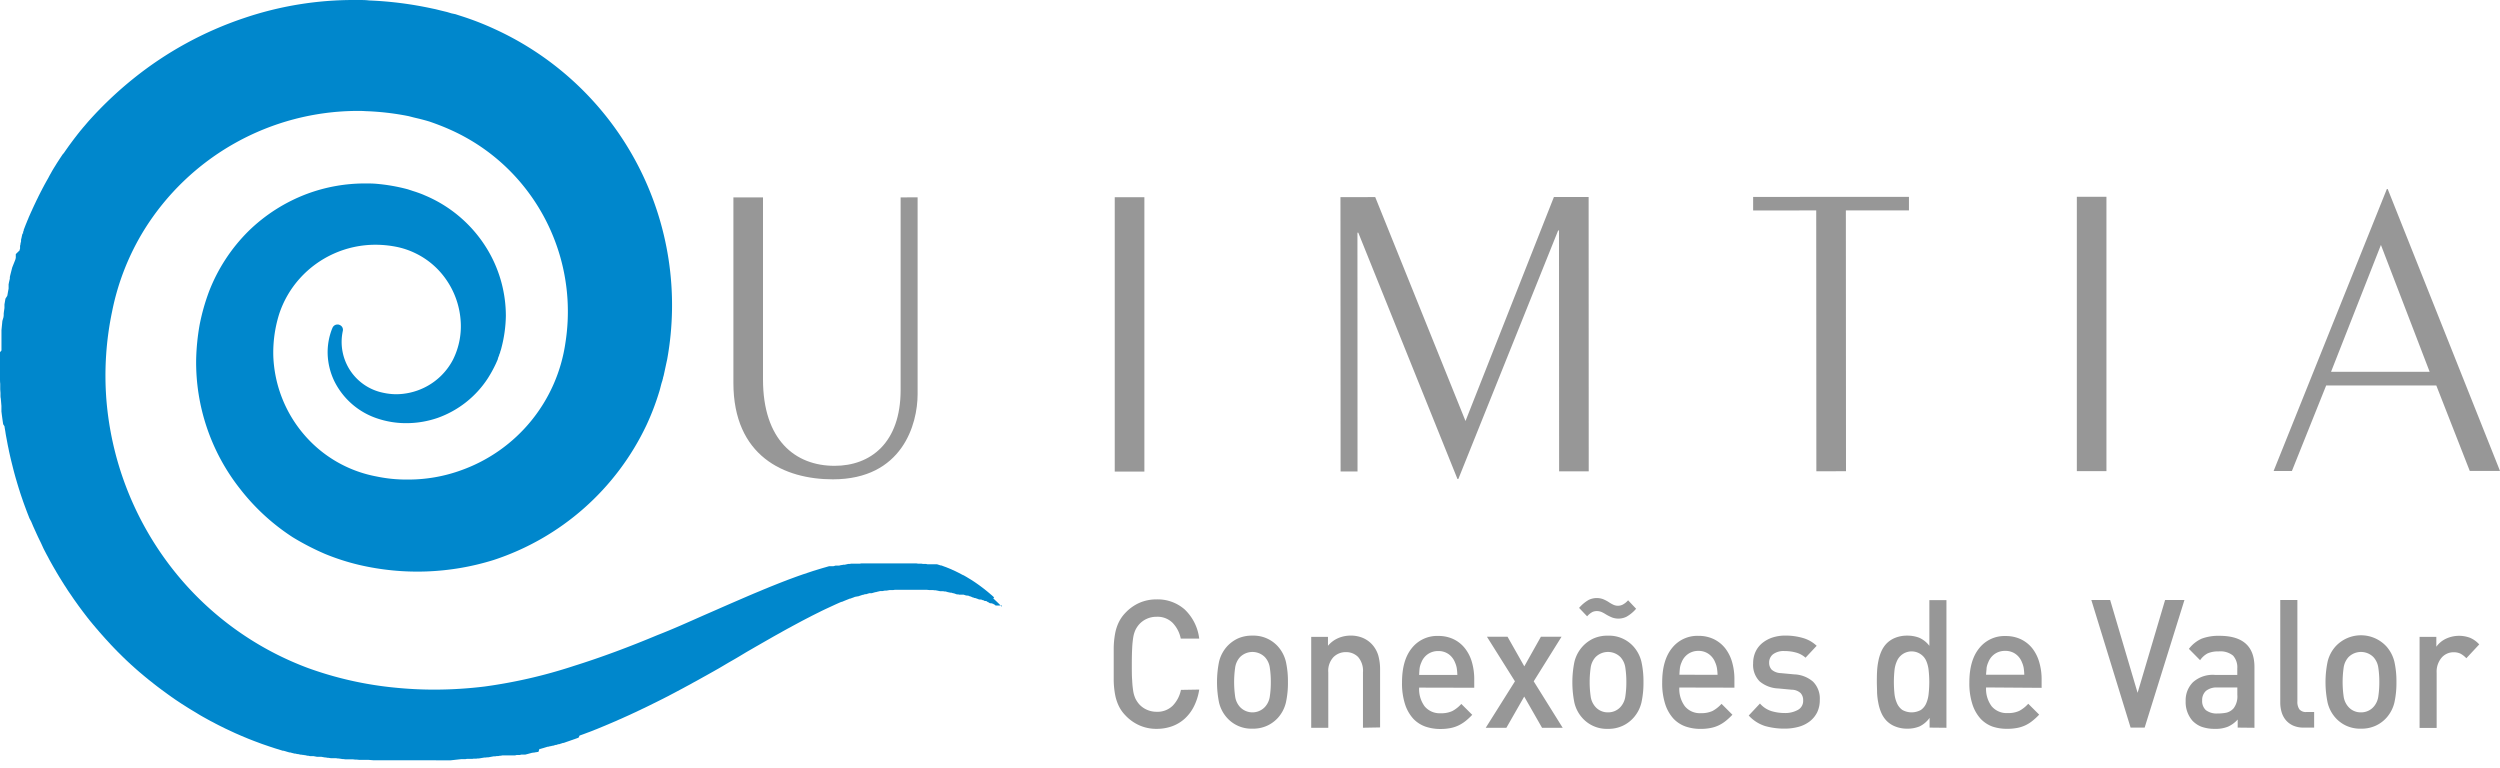 <svg xmlns="http://www.w3.org/2000/svg" viewBox="0 0 560.78 172.28"><defs><style>.cls-1{fill:#0087cc;}.cls-1,.cls-2{fill-rule:evenodd;}.cls-2,.cls-3{fill:#979797;}</style></defs><g id="Camada_2" data-name="Camada 2"><g id="Camada_1-2" data-name="Camada 1"><path class="cls-1" d="M91.24,172.28l66.35-33.89ZM80.38,0h-.85A76.48,76.48,0,0,0,54.75,4.05,80.38,80.38,0,0,0,30,17.57a84.34,84.34,0,0,0-10.26,9.75h0l-.85,1-.29.33-.28.35c-.19.22-.38.45-.56.68s-.37.46-.55.7l-.27.35c-.23.29-.45.59-.67.88l-.79,1.07-.13.18-.13.19-.13.18-.38.54-.38.55L14,34.7l-.12.19-.25.37-.24.37-.12.18-.12.19-.12.18-.12.19-.12.18-.35.57c-.35.56-.7,1.12-1,1.69-.19.32-.37.64-.55,1l-.11.2-.22.39-.11.19-.43.78-.21.39-.1.2-.11.19-.1.2-.2.39-.11.2-.2.4-.1.19-.1.2-.1.2-.1.2-.09.2-.1.2-.1.2-.1.2-.19.4-.09.2-.1.2-.09.2-.1.2-.18.4-.1.2c-.05.13-.12.27-.17.4L7,47.5l-.09.2-.18.41-.18.4-.09.2-.08.21-.08.2-.09.21-.09.2-.08.21-.08.2-.09.21-.08.2-.08.2-.08.21-.08.2h0l-.08.21-.08.21-.08.2,0,.1,0,.11L5.18,52l0,.1,0,.1,0,.1h0l0,.1H5l0,.11,0,.1-.07.21,0,.1-.07.21,0,.1-.07.21,0,.1-.07.22h0l0,.1,0,.1,0,.11,0,.1-.07.21,0,.1-.07.21,0,.11,0,.1-.08.21,0,.11,0,.1,0,.1,0,.11,0,.11,0,.1-.1.32,0,.1L3.54,57l0,.11,0,.1,0,.11,0,.1,0,.11,0,.11,0,.1,0,.11-.11.42L2.74,60l-.45,1.77-.08.36,0,0v.15h0v.05l0,.06v.1l-.21.91v.05l-.07.31v0l0,.15v0l0,.1v0l0,.1v0l0,.11v.3l0,.1v0l0,.11-.15.81-.07.41-.08.41L1.22,67l-.07.41-.07.41h0L1,68.27,1,68.68l0,.41-.06.41-.06.41-.05.42,0,.41-.05.41L.53,72l-.08.83L.33,74.05l0,.41h0l0,.42,0,.42,0,.41,0,.42c0,.27,0,.55,0,.83l0,.42,0,.41,0,.41v.42L0,79c0,.27,0,.55,0,.83v2.49c0,.42,0,.84,0,1.25V84l0,.42v.41c0,.42,0,.83.05,1.25h0l0,.41c0,.28,0,.56,0,.84l.06.82,0,.42c0,.28,0,.55.07.83l.07.83.07.83,0,.41,0,.41,0,.41.1.82.17,1.23.06.41.06.41L1,95.6l.06.4.07.41.07.41.06.41.07.41.23,1.22.15.81.08.4.09.41.08.4.08.41.27,1.2.19.81.2.8.2.8.1.4.21.8.11.4.11.4.11.39.12.4.23.79.36,1.18.13.39.12.4.13.39.13.39.27.78.13.39.14.39.14.39.14.38.43,1.16.15.39.15.38.3.77L7,117l.16.38h0l.16.38.16.38.17.37.17.38.17.37.17.38.17.37.17.37.36.75.18.36.18.37L9.74,123l.18.36.19.36.19.37.19.36.2.36.19.36.19.37.4.72.2.35.2.36.41.71.21.35.2.36.21.35.21.35.21.35.22.35.43.7.22.34.21.35.23.34.22.34.22.35.22.34.69,1,.23.34.23.34h0l.23.33.48.67.47.66.48.65.25.33.24.33.25.32.24.32.25.32.25.33.25.31.25.32.26.32.13.15.26.32.13.16.13.15.27.31.12.16.14.15.13.16.13.15.14.15.13.16.13.15.13.16.14.15.27.31.13.15.14.15.13.15.14.16.27.3.13.15.14.15.14.15.14.15.27.3h0l.14.15.14.15.13.15.28.3.14.14.14.15.14.15.28.29.14.15.15.14.14.15.14.15.14.14.73.72.14.14.15.15.14.14.15.14.3.28.14.15.3.28.15.14.15.14.15.14.15.13.15.15.3.27.15.13.15.14.15.13.15.14.15.13.3.27.15.13.46.4.15.13.16.13.15.13.16.13.15.13.62.52.16.13.15.12.32.26.15.13.16.12.16.13.48.37.15.13.32.25.32.25.32.25.65.49.32.24.33.24.33.24.16.12.33.24.16.12.49.35.17.12.33.24.17.11.33.23.16.12.51.34.33.22.68.45.68.43.69.44.68.42.35.21.7.42,1,.61c.35.21.7.4,1.06.6l.7.39.71.39.36.18.36.19.35.19.72.37.36.18,1.09.54,1.09.51.36.17.37.17h0l.36.17.37.16.37.16.73.32.75.31.74.31.74.29.38.15.37.14.75.28.75.28.75.26.38.13.76.26.38.12.75.25.39.12.38.11.18.06.19.06.57.18.19,0,.19.06.19.05.19.06.19.06.38.11.19.05.19,0,.19.06.76.2.2,0,.38.1.19,0,.2.05.38.09.2,0,.19.05.19,0,.2.05.19,0,.19.05.39.09.19,0,.4.09.19,0,.19,0,.2,0,.19,0,.78.15.19,0,.2,0,.19,0,.2,0,.19,0,.78.14.19,0,.39.08.19,0,.59.09.19,0,.2,0,.19,0,.18,0,.19,0,.19,0,.37.06.2,0h0l.93.14.19,0,.38.05.18,0,.19,0,.38,0,.18,0,.2,0,.37,0,.19,0,.56.07.19,0,.19,0,.56.06.38,0,.38,0,.37,0,.38,0,.38,0,.19,0,1.13.09.38,0h.19l.19,0h.19l.38,0h.38l.38,0,.38,0h.19l.38,0,.33,0h7.08l1.24,0,.3,0h.31l.31,0,.31,0,.61,0,.31,0H98l.31,0,.3,0,.31,0,.3,0,.31,0,.31,0,.3,0,.31,0,.3,0,.31,0,.92-.1,1.52-.17.3,0,.31,0,.3,0,.3-.05.31,0,.3,0,.3,0,.3,0,.3-.05.3,0,.31,0,.3-.05.3,0,.6-.1.3-.05.3-.05.3,0,.29-.05.3,0,1.19-.22.18,0,.18,0,.36-.07.18,0,.17,0,.36-.07.18,0,.36-.07.17,0,.18,0,.18,0,.18,0,.18,0,.17,0,.18,0,.18,0,.18,0,.18,0,.17,0,.18,0,.18,0,.18,0,.17,0,.18,0,.36-.09.18,0,.17,0,.18,0,.18,0,.35-.09.17,0,.18,0,.18,0,.18,0,.17,0,.35-.09.35-.09.88-.24.18,0,.17-.05.18,0,.17-.05.17,0,.18-.06.17,0,.18-.05L121,168l.17,0h0l.51-.15.18-.05.68-.21.35-.1.17,0,.17-.06.17-.05.17,0,.17-.06.18-.05h0l.16,0,.18-.06.16-.05.18-.06.16,0,.18-.06.16-.06.17-.05.17,0,.17-.06.17-.06.17-.05.16-.06.17-.06h0l.16,0,.17-.06.17-.06.16-.06.84-.29.17-.06.17-.06.16-.06.17-.05.17-.07.16-.05.17-.06.16-.06.17-.06.16-.06.17-.06.17-.06L130,165l.16-.06.17-.06.17-.06.16-.06.33-.12.16-.06.5-.19.16-.06.16-.06.17-.06.65-.25.33-.13.33-.14.32-.12,1.62-.67.32-.13.32-.14.32-.13.32-.14.64-.27.32-.14.64-.27.63-.29.32-.13.31-.14.63-.29.32-.14.31-.14.31-.14.31-.14.31-.15.63-.29.31-.14.31-.15.31-.15.31-.14.3-.15.31-.15.31-.14.61-.3.31-.15.3-.15.61-.3.3-.15.31-.15.3-.15.3-.15.3-.15.3-.15h0l.3-.15.3-.15.6-.31.3-.15.3-.15.29-.16h0l.29-.15.3-.16.29-.15.6-.32.88-.47.59-.31.58-.32.58-.31.58-.31.58-.33.58-.31.58-.32.57-.32.57-.32.58-.32.57-.32.57-.32h0l.57-.32.56-.32.57-.32,1.69-1,.56-.33,1.12-.64.55-.32.56-.33,1.66-1,.55-.32.56-.32.55-.32.55-.32.55-.31.55-.32,2.19-1.25.54-.31.55-.31.54-.3.55-.3.54-.31h0l.54-.3.54-.3.55-.29.54-.3.54-.29.54-.29.54-.29.54-.29.54-.28.54-.28.55-.28.53-.28.54-.27.54-.27.55-.27.53-.27.54-.26.55-.26.54-.25.54-.25.54-.25.54-.25.54-.24.27-.12.14-.06.14-.06.13-.06h0l.14,0,.13-.06.28-.12h0l.27-.11.27-.11.82-.33.13,0,.14-.06.27-.1.14-.05.14-.05.27-.11.13-.05.14,0,.14-.05.13,0,.14-.05.14,0,.13-.05.68-.23.14-.05.13,0,.14-.05.27-.09.14,0,.14,0,.13-.05.55-.17.13,0,.14,0,.14,0,.13,0h0l.82-.24.13,0,.27-.08.67-.16.14,0,.13,0,.13,0,.13,0,.54-.11.13,0h0l.27,0,.66-.12.14,0,.26,0,.14,0,.13,0,.14,0,.39-.06.14,0,.27,0,.13,0h.14l.26,0,.14,0h.27l.26,0h.27l.14,0h.13l.14,0h3.74l.28,0h.14l.28,0h.14l.14,0h.14l.56.06.14,0,.14,0,.28,0,.14,0,.15,0,.28.05.28,0,.42.08.28.06.28.06.14,0,.14,0,.14,0,.14,0,.15,0,.28.07.14,0,.14,0,.42.12.14.05.14,0,.28.09.14,0,.14,0,.28.09.14.05.14,0,.14.05.14.05.42.15.06,0,.07,0,.07,0,.07,0,.07,0,.14.06.07,0,.14,0,.07,0,.07,0,.06,0,.07,0,.07,0,.07,0,.07,0,.07,0,.06,0,.07,0,.07,0,.07,0,.13.06.07,0,.2.09.07,0,.07,0,.13.06.07,0,.07,0,.06,0,.07,0h0l.07,0,.13.07.07,0,.2.11.07,0,.07,0,.2.11.06,0,.27.14.07,0,.06,0,.2.11.07,0,.07,0,.06,0,.14.07.06,0,.14.07.07,0,.14.07.14.07.07,0,.06,0,.14.07h0l.07,0,.07,0,.07,0,.07,0,.06,0,.07,0,.14.08.07,0,.13.07.07,0,.07,0,.06.05.14.07.07.05.06,0,.07,0,.06,0,.07,0,.07,0,.4.26.06,0,.26.17.07.05.06,0,.07,0,.07.05.06,0,.06,0,.07,0,.06,0,.07,0,.06.05.07,0,.06.05.07,0,.12.09.07.05.06,0,.07.05.12.1h0l.13.1,0,0h.05l0,0h.06l0,0h0l0,0h.08l.06,0h1.14l0,0h0l0,0,0,0h0l0,0,0,0,0,0,0,0,0,0v0l0,0,0,0v0l0,0v0l0,0v0l0-.06V137h0v-.11h0v-.47h0v-.17l0-.08,0,0v0l0-.06,0,0v0h0v0l-.08-.1-.07-.06,0,0-.23-.24-.12-.11-.23-.24-.12-.11-.12-.12h0l-.24-.23-.12-.11-.36-.34-.12-.11h0l-.12-.12L223,134l-.13-.11-.12-.11-.12-.11-.13-.11-.12-.11-.13-.1-.12-.11-.26-.22-.12-.1-.26-.22c-.13-.1-.25-.21-.39-.31l-.13-.11c-.34-.27-.7-.54-1.05-.8l-.27-.2-.14-.1-.27-.19-.27-.19-.41-.28-.14-.09c-.28-.19-.56-.37-.85-.54s-.66-.41-1-.6l-.43-.25L216,129l-.14-.08-.88-.46-.3-.15-.15-.07-.15-.08-.15-.07-.45-.21-.16-.06-.15-.08-.3-.13-.16-.06-.15-.07-.16-.06-.15-.06-.31-.13-.31-.11-.17-.06-.31-.12-.32-.11-.15,0-.32-.11-.48-.15-.17,0-.16,0-.16,0-.16,0-.16,0-.17,0-.16,0-.16,0-.17,0-.16,0-.16,0-.17,0-.16,0-.33-.07-.16,0-.17,0-.17,0-.16,0-.34-.06-.16,0-.1,0-.1,0-.09,0-.2,0-.1,0-.39-.06-.1,0h-.19l-.1,0H205l-.1,0h-.2l-.1,0H204l-.2,0h-.3l-.31,0h-.7l-.3,0H202l-1.11,0h-3.28l-.2,0h-1.23l-.12,0h-.23l-.17,0-.17,0-.16,0h-.17l-.16,0-.17,0-.33,0-.16,0-.17,0-.32,0-.17,0-.16,0-.17,0-.16,0-.33.06-.16,0-.33,0-.16,0-.16,0-.17,0-.16,0-.16,0-.16,0-.16,0-.16,0-.16,0-.32.06-.16,0-.17,0-.8.18-.16,0-.16,0-.32.08-.16,0-.48.12-.15,0-.16,0-.16,0-.16,0-.16,0-.16.05h0l-.31.08-.16,0-.16,0h0l-.16,0-.16,0-.16,0-.15,0-.31.09h0l-.31.09-.63.18-.31.09-.63.19-.62.19-.31.1-.31.09-.31.1-.93.31-1.23.41-.31.11-.61.21-.61.22-.3.11-1.22.45-.3.11-.3.12-.31.12-.3.11h0l-1.2.47-.3.12-.6.24-.3.12-.9.36-.59.25-.3.12-.3.12-.89.38-.3.12h0l-.29.12h0l-.6.25-.29.12-.3.13-.59.25-1.76.76,0,0c-1.85.8-3.7,1.6-5.53,2.41l-3.14,1.37,0,0c-3.36,1.49-6.71,3-10.11,4.32-6.26,2.62-12.59,5-19,7A112.82,112.82,0,0,1,108.66,154a93.18,93.18,0,0,1-11.1.69,88.3,88.3,0,0,1-8.91-.44,79.76,79.76,0,0,1-19.5-4.38A69.39,69.39,0,0,1,37.7,126.32,70.81,70.81,0,0,1,23.86,89.61a70.06,70.06,0,0,1,1.29-19.76,55.49,55.49,0,0,1,7.16-18.23A56.53,56.53,0,0,1,80.13,24.88c.58,0,1.16,0,1.81.05a59.21,59.21,0,0,1,9.75,1.13l1.16.3,1.23.29c.77.2,1.55.4,2.32.64,1.55.54,3,1.09,4.52,1.77a44.19,44.19,0,0,1,15.56,11.53A44.83,44.83,0,0,1,126.83,76.9a35.76,35.76,0,0,1-23.29,28.55,34.72,34.72,0,0,1-12.07,2.12,32.6,32.6,0,0,1-7-.69,28.18,28.18,0,0,1-16.27-9.4A28.71,28.71,0,0,1,61.31,80a29,29,0,0,1,1.28-9.46A22.38,22.38,0,0,1,67.3,62.4a22.83,22.83,0,0,1,16.78-7.5h.07a24.22,24.22,0,0,1,4.64.44,17.53,17.53,0,0,1,4.4,1.47,17.73,17.73,0,0,1,7,6.06,18.32,18.32,0,0,1,3.11,8.72,16.77,16.77,0,0,1-1.68,9.07A14.36,14.36,0,0,1,95.07,87a14.52,14.52,0,0,1-6.26,1.43A13.89,13.89,0,0,1,86,88.11a11.63,11.63,0,0,1-9.11-13.84,1.16,1.16,0,0,0-.71-1.38.86.86,0,0,0-.45-.1,1.21,1.21,0,0,0-1.16.78l-.07.15a14.46,14.46,0,0,0-1,5.77,15.15,15.15,0,0,0,1.49,6,16.55,16.55,0,0,0,9.81,8.43,20.1,20.1,0,0,0,6.4,1,21.58,21.58,0,0,0,7-1.19,22.34,22.34,0,0,0,11.23-8.88,28.33,28.33,0,0,0,1.81-3.3l.39-.88.12-.45.2-.49.06-.25.07-.15.06-.14c.07-.25.07-.2.07-.3a5.66,5.66,0,0,0,.26-.84,30,30,0,0,0,1-7.19,29,29,0,0,0-3.81-14.34A29.81,29.81,0,0,0,95.24,43.8c-.64-.29-1.22-.49-1.93-.74l-.91-.29-.13-.05-.32-.1-.45-.15a40.67,40.67,0,0,0-7.42-1.27c-.78-.05-1.55-.05-2.26-.05a37.25,37.25,0,0,0-12.91,2.32A37.83,37.83,0,0,0,55.68,51.9,38.81,38.81,0,0,0,46.9,65.36a46.92,46.92,0,0,0-2.13,7.54A51.37,51.37,0,0,0,44,80.59a45.86,45.86,0,0,0,9.89,29.12A47.85,47.85,0,0,0,65.65,120.5a57.44,57.44,0,0,0,7.23,3.74,50.74,50.74,0,0,0,7.62,2.46,57.42,57.42,0,0,0,30.27-1.1A57.89,57.89,0,0,0,145,95.38a55.74,55.74,0,0,0,2.84-7.4c.19-.54.39-1.48.58-2.12l.19-.59v-.15l.07-.05a3.89,3.89,0,0,1,.06-.39l.13-.44c.26-1.19.52-2.42.78-3.6A68.09,68.09,0,0,0,111,6.54a64.39,64.39,0,0,0-7-2.76c-.58-.19-1.23-.39-1.81-.59L101.29,3l-1-.3-1.61-.39-1-.25-.91-.19a82.1,82.1,0,0,0-14-1.77C82,0,81.15,0,80.38,0Z"/><path class="cls-2" d="M205.83,44.26l0,44.16c0,6.74-3.42,19.09-19,19.1-10.92,0-22.32-5.21-22.32-21.64l0-41.6h6.64l0,40.84c0,13.59,7.23,19.38,16.06,19.37,8.07,0,14.81-5.14,14.81-17l0-43.21Z"/><rect class="cls-3" x="250.05" y="44.24" width="6.65" height="61.54"/><polygon class="cls-2" points="300.71 105.75 300.68 44.22 308.48 44.21 328.73 94.44 348.56 44.19 356.35 44.19 356.37 105.73 349.73 105.73 349.7 51.7 349.51 51.7 327.12 107.45 326.93 107.45 304.68 52.19 304.49 52.19 304.51 105.75 300.71 105.75"/><polygon class="cls-2" points="407.4 47.2 393.25 47.21 393.25 44.17 428.2 44.16 428.2 47.19 414.05 47.2 414.08 105.7 407.43 105.71 407.4 47.2"/><rect class="cls-3" x="465.86" y="44.14" width="6.64" height="61.54"/><path class="cls-2" d="M535.4,42.4h.19l25.19,63.24H554l-7.51-19.18h-24.7l-7.69,19.19H510Zm-12.52,41H545L534.07,54.94Z"/><path class="cls-2" d="M553.23,147.65a5.34,5.34,0,0,0-1.26-1,3.42,3.42,0,0,0-1.6-.34,3.52,3.52,0,0,0-2.69,1.22,4.83,4.83,0,0,0-1.11,3.36v12.39h-3.83V142.86h3.76v2.21a5.58,5.58,0,0,1,2.1-1.77,7,7,0,0,1,5.45-.24,5.89,5.89,0,0,1,2.07,1.49ZM533.71,153a21.27,21.27,0,0,0-.22-3.18,4.42,4.42,0,0,0-1.09-2.41,3.95,3.95,0,0,0-5.61,0,4.42,4.42,0,0,0-1.09,2.41,23,23,0,0,0,0,6.35,4.42,4.42,0,0,0,1.09,2.41,3.64,3.64,0,0,0,2.79,1.21,3.71,3.71,0,0,0,2.82-1.21,4.42,4.42,0,0,0,1.09-2.41A21.23,21.23,0,0,0,533.71,153Zm3.84,0a20.45,20.45,0,0,1-.45,4.56,7.89,7.89,0,0,1-1.81,3.47,7.33,7.33,0,0,1-2.35,1.73,7.57,7.57,0,0,1-3.36.69,7.47,7.47,0,0,1-3.35-.69,7.35,7.35,0,0,1-2.33-1.73,7.77,7.77,0,0,1-1.8-3.47,22.68,22.68,0,0,1,0-9.09,7.86,7.86,0,0,1,1.8-3.48,7.76,7.76,0,0,1,11.39,0,8,8,0,0,1,1.81,3.48A20.3,20.3,0,0,1,537.55,153Zm-20.83,10.21a5.71,5.71,0,0,1-2.36-.46,4.71,4.71,0,0,1-1.63-1.23,5,5,0,0,1-.94-1.79,7.6,7.6,0,0,1-.3-2.15v-23h3.84v22.75a2.91,2.91,0,0,0,.45,1.78,1.89,1.89,0,0,0,1.61.6h1.7v3.5Zm-14.86-9h-4.47a3.82,3.82,0,0,0-2.56.76,2.78,2.78,0,0,0-.86,2.18,2.74,2.74,0,0,0,.84,2.15,4,4,0,0,0,2.66.74,9.59,9.59,0,0,0,1.95-.18,3.11,3.11,0,0,0,1.62-1,4.4,4.4,0,0,0,.82-3Zm.08,9V161.4a6.53,6.53,0,0,1-2.18,1.6,7.27,7.27,0,0,1-2.9.49,8.76,8.76,0,0,1-3-.46,5.56,5.56,0,0,1-2.09-1.39,6.37,6.37,0,0,1-1.5-4.39,5.71,5.71,0,0,1,1.63-4.21,6.65,6.65,0,0,1,4.95-1.65h5v-1.45a3.94,3.94,0,0,0-.95-2.88,4.49,4.49,0,0,0-3.22-.94,5.8,5.8,0,0,0-2.48.44,4.7,4.7,0,0,0-1.69,1.53L491,145.55a7.33,7.33,0,0,1,2.91-2.31,10.8,10.8,0,0,1,3.93-.62q7.86,0,7.86,7v13.63Zm-20.87,0h-3.15l-8.81-28.63h4.22l6.16,20.83,6.17-20.83H490Zm-27-11.86a12.7,12.7,0,0,0-.13-1.51,5.2,5.2,0,0,0-.39-1.27,4.1,4.1,0,0,0-1.43-1.87,3.87,3.87,0,0,0-2.33-.7,4,4,0,0,0-2.36.7,4.05,4.05,0,0,0-1.44,1.87,4.74,4.74,0,0,0-.38,1.27c0,.39-.09.89-.11,1.51Zm-8.57,2.85a6.52,6.52,0,0,0,1.24,4.21,4.39,4.39,0,0,0,3.61,1.54,5.86,5.86,0,0,0,2.61-.5,7.37,7.37,0,0,0,2-1.59l2.45,2.44a13.31,13.31,0,0,1-1.49,1.38,7.9,7.9,0,0,1-1.57,1,7.71,7.71,0,0,1-1.85.6,11.65,11.65,0,0,1-2.24.2A10.2,10.2,0,0,1,447,163a6.9,6.9,0,0,1-2.72-1.77,8.86,8.86,0,0,1-1.84-3.24,15.23,15.23,0,0,1-.69-4.9c0-3.33.74-5.89,2.22-7.7a7.22,7.22,0,0,1,5.91-2.72,7.87,7.87,0,0,1,3.42.72,7.37,7.37,0,0,1,2.54,2,9.09,9.09,0,0,1,1.57,3.09,13.58,13.58,0,0,1,.55,4v1.81ZM432.76,153a23.73,23.73,0,0,0-.14-2.6,7.06,7.06,0,0,0-.54-2.15,3.49,3.49,0,0,0-1.2-1.47,3.59,3.59,0,0,0-5.36,1.47,6.77,6.77,0,0,0-.57,2.15,26,26,0,0,0,0,5.19,7,7,0,0,0,.57,2.17,3.64,3.64,0,0,0,1.2,1.49,4.28,4.28,0,0,0,4.16,0,3.49,3.49,0,0,0,1.2-1.49,7.27,7.27,0,0,0,.54-2.17A23.68,23.68,0,0,0,432.76,153Zm.07,10.21v-2.18a6,6,0,0,1-2.27,1.92,7.13,7.13,0,0,1-2.77.5,7,7,0,0,1-2.65-.49,5.5,5.5,0,0,1-2-1.32,6.07,6.07,0,0,1-1.15-1.77,9.94,9.94,0,0,1-.65-2.15,15.09,15.09,0,0,1-.29-2.35c0-.81-.05-1.6-.05-2.37s0-1.58.05-2.38a14.69,14.69,0,0,1,.29-2.33,9.94,9.94,0,0,1,.65-2.13,6.07,6.07,0,0,1,1.15-1.77,5.66,5.66,0,0,1,2-1.33,7,7,0,0,1,2.64-.48,7.36,7.36,0,0,1,2.74.48,5.82,5.82,0,0,1,2.26,1.81V134.62h3.83v28.63ZM408.2,157a6.25,6.25,0,0,1-.6,2.81,5.92,5.92,0,0,1-1.65,2,7.23,7.23,0,0,1-2.52,1.23,11.84,11.84,0,0,1-3.16.4,15.74,15.74,0,0,1-4.33-.58,8.37,8.37,0,0,1-3.68-2.36l2.52-2.69a5.66,5.66,0,0,0,2.61,1.71,10.35,10.35,0,0,0,2.88.42,5.88,5.88,0,0,0,3-.69,2.27,2.27,0,0,0,1.2-2.12,2.33,2.33,0,0,0-.58-1.67,3,3,0,0,0-2-.75l-3-.28a6.92,6.92,0,0,1-4.17-1.58,5.23,5.23,0,0,1-1.47-4.05,6.1,6.1,0,0,1,.56-2.65,5.5,5.5,0,0,1,1.55-1.95,7.16,7.16,0,0,1,2.27-1.21,9.07,9.07,0,0,1,2.8-.42,13.72,13.72,0,0,1,3.95.53,7.43,7.43,0,0,1,3.12,1.76L405,147.53a5.21,5.21,0,0,0-2.12-1.15,9.44,9.44,0,0,0-2.57-.34,4,4,0,0,0-2.6.72,2.35,2.35,0,0,0-.87,1.89,2.28,2.28,0,0,0,.55,1.55,3.27,3.27,0,0,0,2.09.79l3,.28a6.82,6.82,0,0,1,4.2,1.63A5.35,5.35,0,0,1,408.2,157Zm-22.93-5.63a12.41,12.41,0,0,0-.14-1.51,5.2,5.2,0,0,0-.39-1.27,4.1,4.1,0,0,0-1.43-1.87A3.87,3.87,0,0,0,381,146a4,4,0,0,0-2.35.7,4.07,4.07,0,0,0-1.45,1.87,4.69,4.69,0,0,0-.37,1.27c-.05.39-.09.89-.12,1.51Zm-8.58,2.85a6.52,6.52,0,0,0,1.25,4.21,4.35,4.35,0,0,0,3.6,1.54,5.94,5.94,0,0,0,2.62-.5,7.68,7.68,0,0,0,2-1.59l2.44,2.44a14.2,14.2,0,0,1-1.48,1.38,8.28,8.28,0,0,1-1.58,1,7.57,7.57,0,0,1-1.85.6,11.62,11.62,0,0,1-2.23.2,10.26,10.26,0,0,1-3.37-.54,6.9,6.9,0,0,1-2.72-1.77,8.86,8.86,0,0,1-1.84-3.24,15.25,15.25,0,0,1-.68-4.9c0-3.33.74-5.89,2.22-7.7a7.21,7.21,0,0,1,5.9-2.72,7.81,7.81,0,0,1,3.42.72,7.37,7.37,0,0,1,2.54,2,9.11,9.11,0,0,1,1.58,3.09,13.93,13.93,0,0,1,.54,4v1.81ZM367,136.55a8.07,8.07,0,0,1-2.16,1.79,4.12,4.12,0,0,1-3.2.18,10.17,10.17,0,0,1-1.37-.68,8,8,0,0,0-1-.55,2.81,2.81,0,0,0-1.07-.22,2.5,2.5,0,0,0-.94.18,4.19,4.19,0,0,0-1.25,1l-1.8-1.89a8.37,8.37,0,0,1,2.14-1.79,4.17,4.17,0,0,1,3.22-.18,8,8,0,0,1,1.37.72,6.78,6.78,0,0,0,1,.56,2.5,2.5,0,0,0,1,.21,2.4,2.4,0,0,0,1-.23,4.08,4.08,0,0,0,1.26-1ZM364.81,153a21.27,21.27,0,0,0-.22-3.18,4.42,4.42,0,0,0-1.09-2.41,3.95,3.95,0,0,0-5.61,0,4.42,4.42,0,0,0-1.09,2.41,23,23,0,0,0,0,6.35,4.42,4.42,0,0,0,1.09,2.41,3.66,3.66,0,0,0,2.79,1.21,3.71,3.71,0,0,0,2.82-1.21,4.42,4.42,0,0,0,1.09-2.41A21.23,21.23,0,0,0,364.81,153Zm3.84,0a20.45,20.45,0,0,1-.45,4.56,7.79,7.79,0,0,1-1.81,3.47A7.44,7.44,0,0,1,364,162.8a7.57,7.57,0,0,1-3.36.69,7.32,7.32,0,0,1-5.68-2.42,7.79,7.79,0,0,1-1.81-3.47,23.18,23.18,0,0,1,0-9.09A7.88,7.88,0,0,1,355,145a7.79,7.79,0,0,1,2.33-1.73,7.61,7.61,0,0,1,3.35-.68,7.36,7.36,0,0,1,5.71,2.41,7.88,7.88,0,0,1,1.81,3.48A20.3,20.3,0,0,1,368.65,153ZM345.9,163.25l-4-7-4,7h-4.63l6.55-10.42-6.28-10h4.62l3.76,6.64,3.72-6.64h4.63l-6.24,10,6.5,10.42Zm-19-11.86a12.7,12.7,0,0,0-.13-1.51,5.2,5.2,0,0,0-.39-1.27,4.17,4.17,0,0,0-1.43-1.87,3.87,3.87,0,0,0-2.33-.7,4,4,0,0,0-2.35.7,4,4,0,0,0-1.45,1.87,4.74,4.74,0,0,0-.38,1.27c-.05.39-.08.89-.11,1.51Zm-8.57,2.85a6.52,6.52,0,0,0,1.24,4.21,4.39,4.39,0,0,0,3.61,1.54,5.86,5.86,0,0,0,2.61-.5,7.37,7.37,0,0,0,2-1.59l2.45,2.44a14.2,14.2,0,0,1-1.48,1.38,8.35,8.35,0,0,1-1.59,1,7.49,7.49,0,0,1-1.84.6,11.62,11.62,0,0,1-2.23.2,10.22,10.22,0,0,1-3.37-.54,6.9,6.9,0,0,1-2.72-1.77,8.86,8.86,0,0,1-1.84-3.24,15.25,15.25,0,0,1-.68-4.9c0-3.33.73-5.89,2.21-7.7a7.22,7.22,0,0,1,5.91-2.72,7.84,7.84,0,0,1,3.42.72,7.24,7.24,0,0,1,2.53,2,9,9,0,0,1,1.59,3.09,13.93,13.93,0,0,1,.54,4v1.81Zm-12.6,9V150.82a4.73,4.73,0,0,0-1.1-3.46,3.76,3.76,0,0,0-2.73-1.08,3.87,3.87,0,0,0-2.78,1.11,4.51,4.51,0,0,0-1.17,3.43v12.43h-3.83V142.86h3.76v2a6.17,6.17,0,0,1,2.31-1.73,7.13,7.13,0,0,1,2.76-.56,7,7,0,0,1,2.65.48,6.15,6.15,0,0,1,2.05,1.37,6.4,6.4,0,0,1,1.51,2.59,11.62,11.62,0,0,1,.41,3.16v13ZM285.06,153a21.27,21.27,0,0,0-.22-3.18,4.36,4.36,0,0,0-1.1-2.41,3.94,3.94,0,0,0-5.6,0,4.42,4.42,0,0,0-1.09,2.41,23,23,0,0,0,0,6.35,4.42,4.42,0,0,0,1.09,2.41,3.84,3.84,0,0,0,5.6,0,4.36,4.36,0,0,0,1.1-2.41A21.23,21.23,0,0,0,285.06,153Zm3.84,0a20.45,20.45,0,0,1-.45,4.56,7.79,7.79,0,0,1-1.81,3.47,7.44,7.44,0,0,1-2.35,1.73,7.57,7.57,0,0,1-3.36.69,7.32,7.32,0,0,1-5.68-2.42,7.79,7.79,0,0,1-1.81-3.47,23.18,23.18,0,0,1,0-9.09,7.88,7.88,0,0,1,1.81-3.48,7.79,7.79,0,0,1,2.33-1.73,7.61,7.61,0,0,1,3.35-.68,7.36,7.36,0,0,1,5.71,2.41,7.88,7.88,0,0,1,1.81,3.48A20.3,20.3,0,0,1,288.9,153ZM269,154.68a12.51,12.51,0,0,1-1.19,3.78,9.39,9.39,0,0,1-2.1,2.78,8.53,8.53,0,0,1-2.86,1.69,10.27,10.27,0,0,1-3.4.56,9.35,9.35,0,0,1-3.88-.79,9.62,9.62,0,0,1-3.16-2.27,7.88,7.88,0,0,1-1.52-2.21,10.22,10.22,0,0,1-.78-2.53,19.5,19.5,0,0,1-.29-3q0-1.67,0-3.72c0-1.36,0-2.61,0-3.72a19.48,19.48,0,0,1,.29-3,10.09,10.09,0,0,1,.78-2.53,8.07,8.07,0,0,1,1.52-2.22,9.77,9.77,0,0,1,3.16-2.27,9.5,9.5,0,0,1,3.88-.78,9.18,9.18,0,0,1,6.28,2.25,10.79,10.79,0,0,1,3.27,6.55h-4.14a7.1,7.1,0,0,0-1.82-3.53,4.8,4.8,0,0,0-3.59-1.37,5.25,5.25,0,0,0-2.22.46,5.11,5.11,0,0,0-1.73,1.27,5.69,5.69,0,0,0-.81,1.23,6.66,6.66,0,0,0-.49,1.64,22.12,22.12,0,0,0-.24,2.43c-.05,1-.08,2.18-.08,3.62s0,2.66.08,3.62a22.08,22.08,0,0,0,.24,2.44,6.66,6.66,0,0,0,.49,1.64,6,6,0,0,0,.81,1.23,5,5,0,0,0,1.73,1.26,5.26,5.26,0,0,0,2.22.47,4.86,4.86,0,0,0,3.61-1.37,7.16,7.16,0,0,0,1.84-3.54Z"/></g></g></svg>